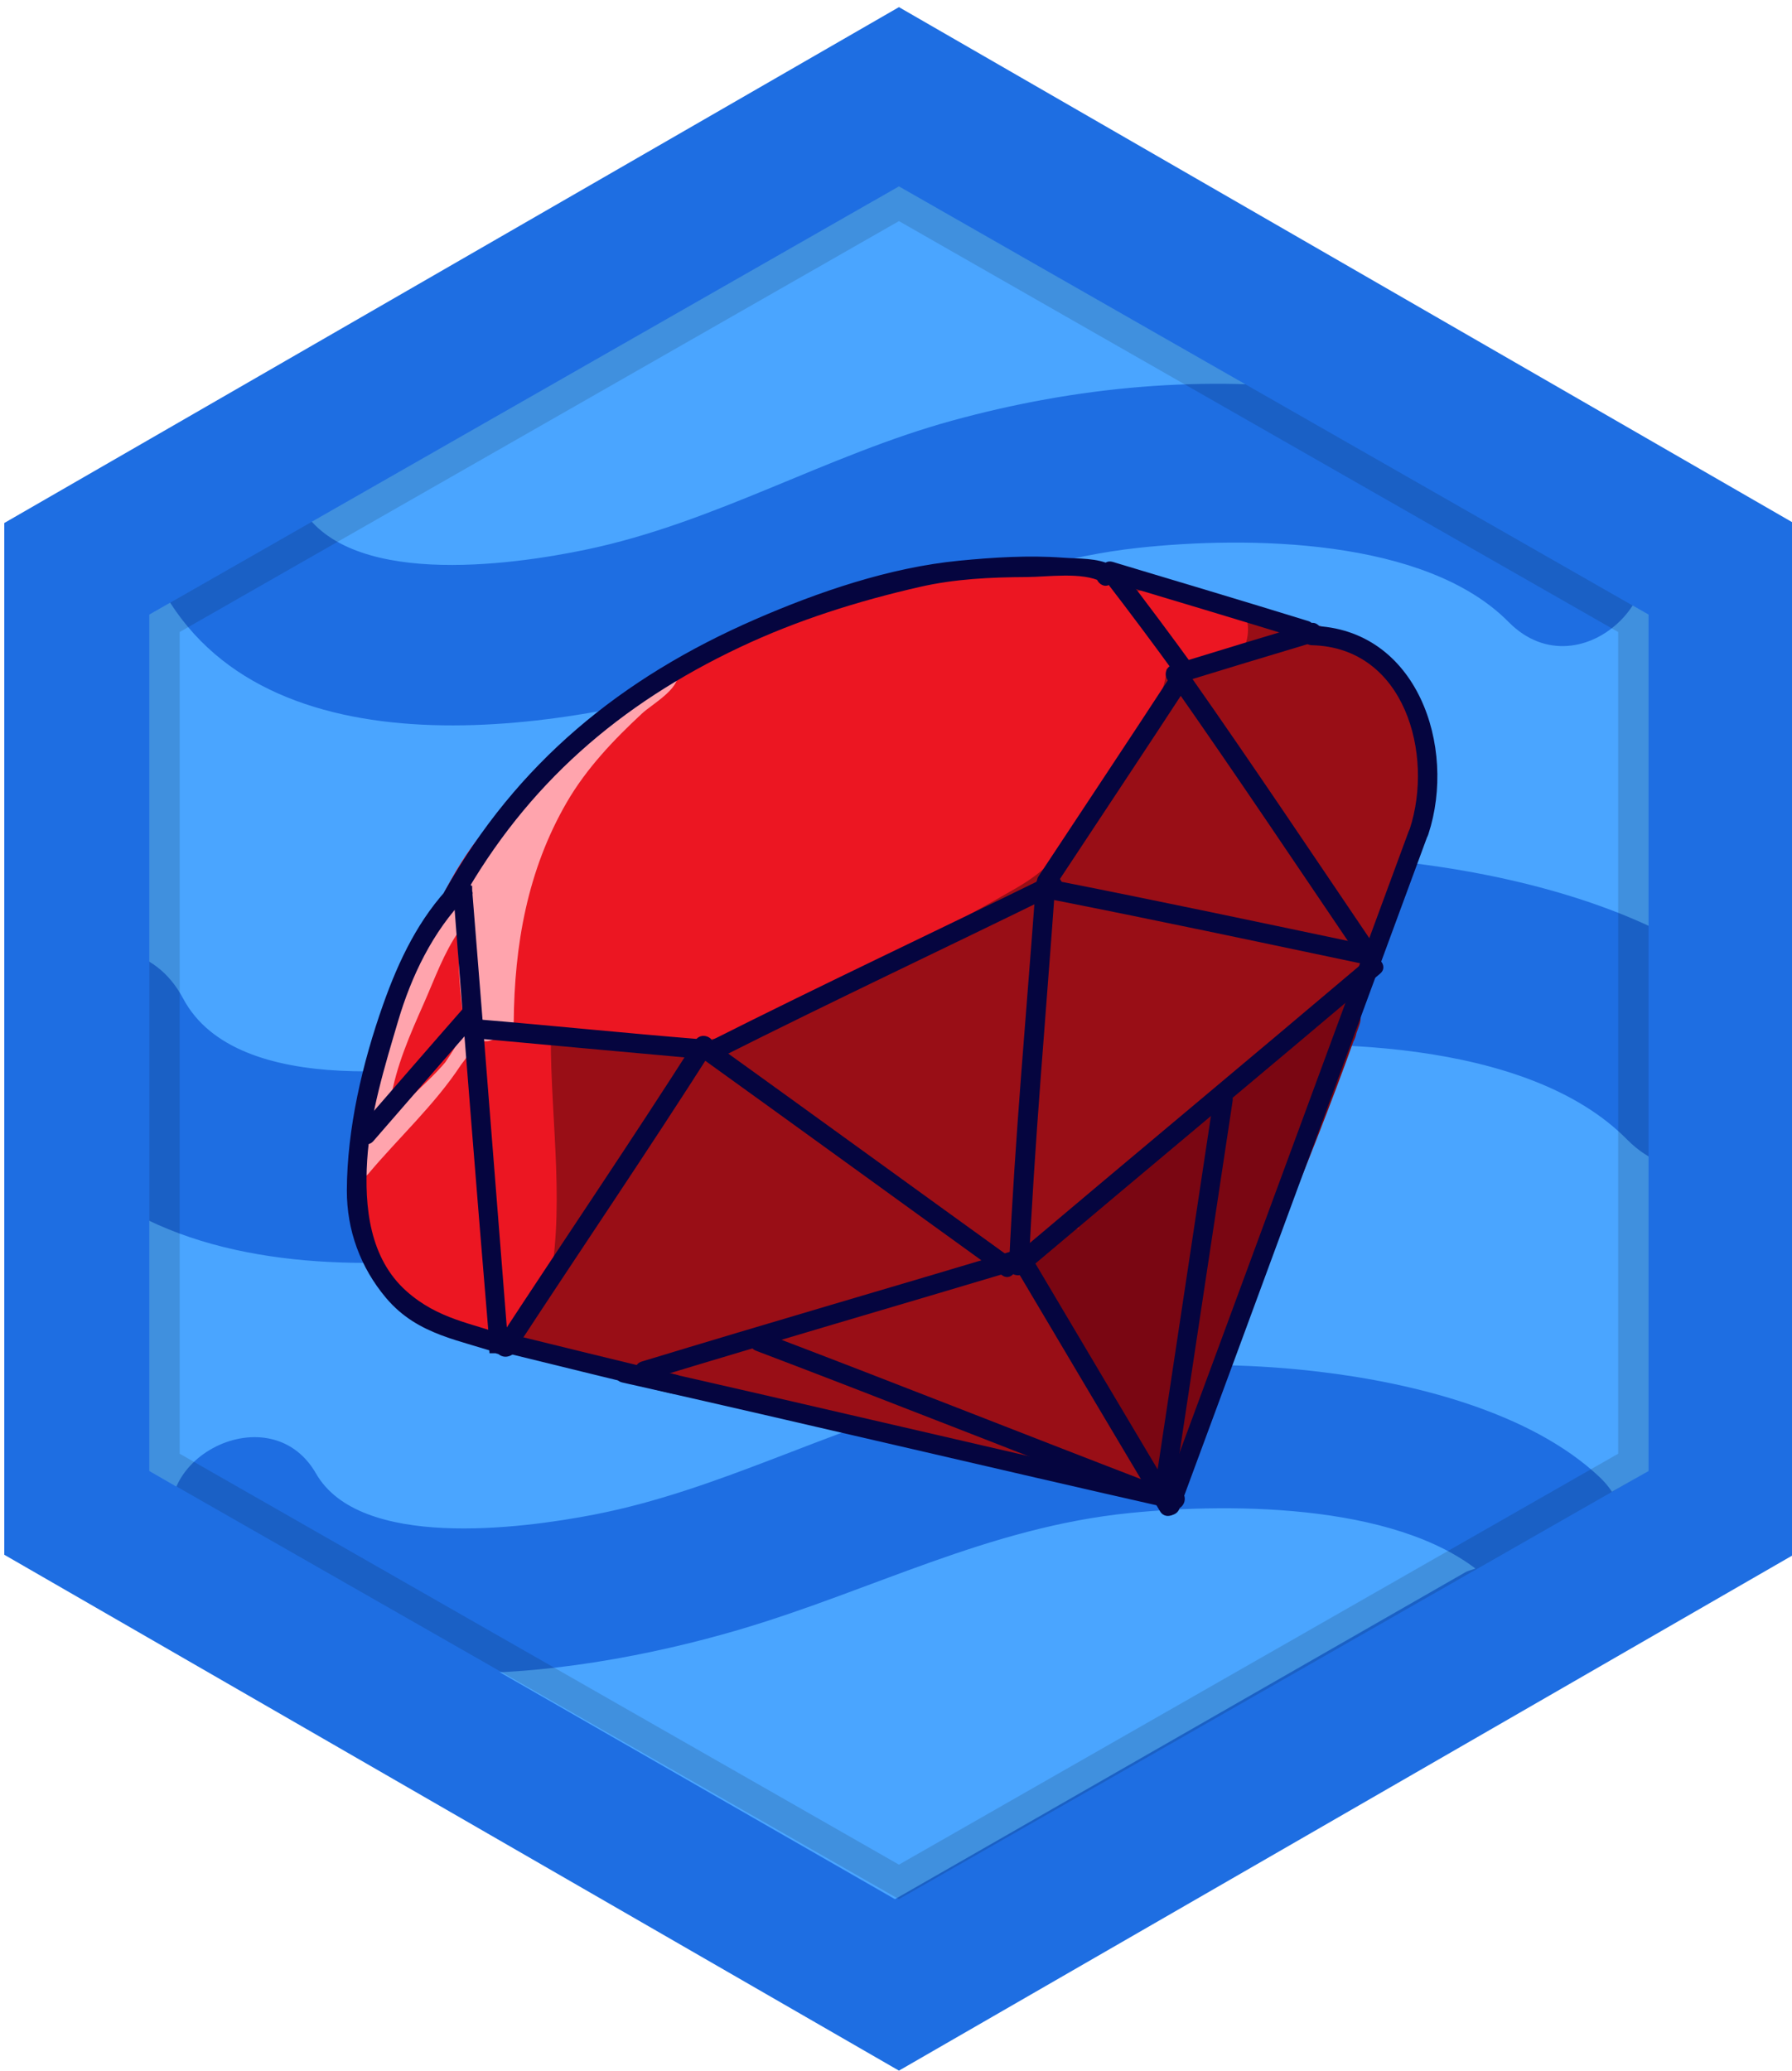<?xml version="1.0" encoding="utf-8"?>
<!-- Generator: Adobe Illustrator 16.0.0, SVG Export Plug-In . SVG Version: 6.00 Build 0)  -->
<!DOCTYPE svg PUBLIC "-//W3C//DTD SVG 1.1//EN" "http://www.w3.org/Graphics/SVG/1.1/DTD/svg11.dtd">
<svg version="1.1" id="Layer_4" xmlns="http://www.w3.org/2000/svg" xmlns:xlink="http://www.w3.org/1999/xlink" x="0px" y="0px"
	 width="111.167px" height="128.443px" viewBox="8.5 -8.333 111.167 128.443" enable-background="new 8.5 -8.333 111.167 128.443"
	 xml:space="preserve">
<polygon fill="#1E6EE2" points="119.766,88.109 64.266,120.109 8.766,88.109 8.766,24.109 64.266,-7.891 119.766,24.109 "/>
<polygon fill="#4AA5FF" points="64.266,3.23 110.766,29.789 110.766,82.914 100.113,88.935 99.762,89.054 99.586,89.113 
	99.441,89.173 64.017,109.472 17.766,82.914 17.766,29.789 "/>
<path fill="#1E6EE2" d="M109.16,23.172c-4.419-4.479-11.916-6.471-17.942-7.242c-7.985-1.022-15.92-0.296-23.673,1.835
	c-7.78,2.139-14.682,6.32-22.656,7.988c-4.765,0.998-15.03,2.417-17.821-2.819c-3.037-5.699-11.669-0.64-8.635,5.054
	c6.431,12.067,25.05,9.047,35.645,5.705c8.537-2.692,15.971-7.061,25.047-8.044c6.689-0.725,17.784-0.646,22.965,4.604
	C106.627,34.853,113.695,27.769,109.16,23.172z"/>
<path fill="#1E6EE2" d="M117.877,53.895c-5.275-5.348-14.227-7.726-21.422-8.646c-9.533-1.22-19.008-0.353-28.264,2.191
	c-9.29,2.553-17.529,7.545-27.049,9.538c-5.689,1.19-17.945,2.886-21.277-3.366c-3.625-6.804-13.932-0.765-10.309,6.033
	c7.678,14.406,29.908,10.803,42.557,6.813c10.192-3.215,19.069-8.431,29.905-9.604c7.987-0.866,21.231-0.772,27.418,5.497
	C114.854,67.838,123.292,59.381,117.877,53.895z"/>
<path fill="#1E6EE2" d="M107.723,83.284c-4.287-4.04-11.559-5.836-17.402-6.53c-7.745-0.922-15.439-0.268-22.959,1.654
	c-7.546,1.928-14.241,5.699-21.974,7.204c-4.621,0.899-14.577,2.181-17.284-2.542c-2.945-5.141-11.317-0.579-8.375,4.557
	c6.237,10.885,24.295,8.16,34.571,5.146c8.279-2.43,15.489-6.369,24.292-7.254c6.489-0.655,17.248-0.582,22.272,4.15
	C105.264,93.817,112.119,87.428,107.723,83.284z"/>
<path opacity="0.13" enable-background="new    " d="M17.766,29.791v53.12l46.5,26.561l46.5-26.561v-53.12L64.266,3.23
	L17.766,29.791z M108.884,30.871v50.97l-44.618,25.49l-44.62-25.49v-50.97l44.62-25.489L108.884,30.871z"/>
<path fill="#990E16" d="M96.378,36.9c-0.155-0.403-0.364-0.748-0.606-1.048c-0.729-2.293-2.008-4.293-4.524-5.08
	c-6.242-1.951-11.776-3.872-18.363-4.285c-5.965-0.374-10.607,2.1-16.057,3.982c-1.699,0.588-3.282,1.405-4.764,2.374
	c-0.69-0.162-1.43-0.092-2.104,0.317c-0.769,0.469-1.224,1.028-1.541,1.776c-2.459,0.986-4.849,3.209-6.199,4.792
	c-3.882,4.559-7.263,9.968-9.465,15.539c-3.102,7.849-2.75,18.59,7.229,20.35c0.892,0.158,1.632-0.102,2.2-0.584
	c0.064,0.025,0.121,0.061,0.188,0.082c2.403,0.788,4.851,1.219,7.319,1.641c1.095,0.852,2.25,1.254,3.674,1.492
	c0.15,0.025,0.297,0.029,0.445,0.034c1.895,1.085,4.892,1.209,6.732,1.481c1.132,0.168,2.144,0.227,3.147,0.314
	c2.895,1.371,6.36,2.018,9.222,2.12c0.234,0.003,0.46-0.014,0.669-0.05c0.718,0.27,1.444,0.521,2.237,0.617
	c0.062,0.006,0.113,0,0.174,0.005c0.482,0.183,0.96,0.428,1.428,0.604c0.814,0.307,1.604,0.234,2.287-0.072
	c0.906-0.131,1.788-0.662,2.179-1.475c0.013-0.027,0.021-0.052,0.034-0.076c0.073-0.133,0.137-0.268,0.182-0.412
	c0.602-1.397,0.941-2.889,1.213-4.41c1.11-3.485,2.66-7.029,4.133-10.336c1.445-3.244,4.313-7.057,4.711-10.527
	c0.037-0.308-0.01-0.586-0.086-0.848c0.123-0.182,0.244-0.368,0.348-0.581c0.902-1.839,1.63-3.707,1.732-5.723
	c0.342-0.333,0.646-0.753,0.882-1.281c0.627-1.402,0.907-3.045,1.073-4.721c0.271-0.369,0.472-0.803,0.563-1.314
	C96.961,39.954,96.982,38.477,96.378,36.9z"/>
<path fill="#EC1622" d="M85.67,29.572c-0.635-1.271-1.576-0.637-3.279-1.094c-0.451-0.121-0.519,0.211-0.257,0.094
	c-0.247,0.076-0.53-0.014-0.774-0.081c-1.112-0.304-1.864-0.291-3.014-0.005c-0.006,0.002-0.012,0.006-0.018,0.008
	c-2.43-5.11-18.808,0.862-20.775,1.546c-7.505,2.612-13.366,6.931-18.669,12.772c-2.712,2.987-4.217,7.2-5.66,10.915
	c-1.119,2.876-2.85,6.101-2.771,9.263c0.137,5.631,3.028,12.137,9.527,11.896c0.833-0.031,1.319-0.76,1.319-1.452
	c0.532-0.231,0.963-0.697,1.141-1.448c1.202-5.081,0.209-10.738,0.23-16.029c0.372,0.07,0.757,0.123,1.175,0.144
	c1.097,0.058,2.146-0.616,3.219-0.324c1.959,0.531,3.928,1.182,5.634,0.331c0.745-0.067,1.317-0.221,1.958-0.564
	c2.665-0.872,5.382-2.472,7.935-4.032c0.991-0.467,1.925-0.885,2.798-1.381c2.086-1.071,4.127-2.205,6.178-3.392
	c3.05-1.768,3.435-3.508,5.326-6.249c1.428-2.067,3.771-4.727,3.985-7.346c1.399,0.392,2.802,0.332,4.241-0.658
	C86,31.881,86.109,30.448,85.67,29.572z"/>
<path fill="#7A0612" d="M90.369,54.404c-0.123,0.106-0.232,0.226-0.318,0.367c-0.324,0-0.634,0.031-0.932,0.076
	c-2.477,2.771-5.473,4.875-8.215,7.374c-1.656,1.511-3.303,2.992-5.086,4.307c-0.202,0.449-0.348,0.918-0.393,1.393
	c-3.047-0.631-4.443,4.287-1.492,5.36c0.072,0.028,0.145,0.071,0.217,0.104c0.041,0.283,0.143,0.559,0.322,0.8
	c0.48,0.639,0.818,1.194,1.101,1.784c0.017,0.209,0.056,0.422,0.129,0.635c0.147,0.438,0.315,0.857,0.519,1.273
	c0.291,0.599,0.941,0.944,1.61,1.039c0.521,1.301,0.972,2.555,1.376,3.435c0.473,1.022,1.701,1.155,2.641,0.728
	c0.707-2.003,1.578-4.002,2.405-5.863c1.336-3.014,2.291-6.166,3.587-9.195c0.057-0.135,0.123-0.252,0.195-0.357
	c1.537-3.755,3.063-7.597,4.427-11.4c0.093-0.16,0.151-0.333,0.185-0.511c0.059-0.163,0.121-0.33,0.179-0.494
	C93.382,53.672,91.01,52.9,90.369,54.404z"/>
<path fill="#FFA4AD" d="M49.647,33.433c0.039,0.344-1.126,1.115-1.375,1.34c-0.59,0.534-1.162,1.079-1.723,1.634
	c-0.095-0.107-0.236-0.163-0.417-0.089c-0.868,0.354-1.548,0.938-2.119,1.632c-0.154,0.003-0.317,0.049-0.482,0.166
	c-0.742,0.524-1.296,1.313-1.842,2.027c-0.159,0.208-0.311,0.426-0.376,0.663c-0.014,0.008-0.031,0.009-0.045,0.018
	c-2.328,1.395-3.479,3.766-3.975,6.38c-0.031,0.011-0.062,0.016-0.094,0.036c-1.33,0.856-1.942,2.336-2.607,3.714
	c-0.869,1.798-2.065,3.242-2.294,5.288c-0.021,0.192,0.068,0.313,0.193,0.377c-0.129,0.358-0.255,0.715-0.373,1.072
	c-0.226,0.693-1.048,2.298-0.52,3.012c0.344,0.463,1.604,0.012,0.699-0.459V60.24c0-0.009,0.395-0.107,0.43-0.326
	c0.343-2.121,1.205-4.063,2.071-6.019c0.681-1.538,1.238-3.135,2.192-4.498c-0.125,1.997,0.051,4.019,0.309,5.769
	c0.014,0.094,0.055,0.169,0.088,0.252c-0.016,0.023-0.036,0.038-0.049,0.067c-0.342,0.731-0.759,1.417-1.216,2.079
	c-0.642,0.764-1.442,1.477-2.033,2.054c-1.153,1.122-2.744,2.208-3.209,3.831c-0.021,0.075-0.023,0.145-0.011,0.205
	c-0.058,0.066-0.119,0.133-0.174,0.2c-0.372,0.442,0.265,1.091,0.64,0.642c1.874-2.238,4.14-4.303,5.758-6.77
	c0.361-0.453,0.669-0.93,0.846-1.439c0.002-0.003,0-0.008,0.002-0.013c0.027-0.056,0.061-0.104,0.087-0.16
	c0.616,0.302,1.412,0.147,1.576-0.675c0.253,0.217,0.76,0.106,0.764-0.329c0.04-4.82,0.847-9.454,3.285-13.664
	c1.217-2.103,2.91-3.883,4.679-5.525c0.61-0.568,2.329-1.506,2.22-2.489C50.49,32.858,49.584,32.853,49.647,33.433z"/>
<g>
	<path fill="#05053F" d="M80.719,84.361c-0.07,0.188-0.141,0.378-0.209,0.566c-0.264,0.731,0.891,1.037,1.157,0.32
		c5.14-13.884,10.241-27.781,15.368-41.667c-0.387-0.106-0.771-0.213-1.157-0.319c-0.067,0.188-0.138,0.374-0.206,0.561
		c-0.27,0.729,0.893,1.041,1.156,0.32c0.068-0.187,0.139-0.375,0.207-0.562c0.268-0.73-0.893-1.039-1.157-0.319
		C90.751,57.148,85.648,71.045,80.51,84.928c0.387,0.106,0.771,0.213,1.157,0.32c0.067-0.191,0.14-0.381,0.208-0.568
		C82.145,83.951,80.982,83.641,80.719,84.361L80.719,84.361z"/>
</g>
<g>
	<path fill="#05053F" d="M47.886,76.371c-0.158-0.037-0.315-0.072-0.472-0.109c-0.106,0.387-0.213,0.772-0.319,1.158
		c11.396,2.565,22.762,5.271,34.155,7.848c0.753,0.17,1.072-0.985,0.318-1.159c-0.153-0.035-0.307-0.069-0.461-0.104
		c-0.752-0.174-1.071,0.984-0.317,1.158c0.153,0.035,0.308,0.07,0.46,0.105c0.105-0.387,0.213-0.771,0.318-1.159
		c-11.395-2.576-22.758-5.28-34.154-7.847c-0.753-0.17-1.074,0.982-0.319,1.158c0.158,0.037,0.315,0.073,0.472,0.108
		C48.32,77.703,48.64,76.545,47.886,76.371L47.886,76.371z"/>
</g>
<g>
	<path fill="#05053F" d="M48.608,76.035c-0.099,0.028-0.199,0.059-0.298,0.088c0.106,0.387,0.212,0.771,0.319,1.158
		c7.767-2.365,15.566-4.628,23.344-6.957c0.739-0.221,0.426-1.377-0.318-1.156c-0.109,0.03-0.219,0.063-0.328,0.096
		c-0.741,0.218-0.426,1.377,0.318,1.158c0.109-0.031,0.219-0.064,0.328-0.098c-0.105-0.385-0.211-0.771-0.318-1.156
		c-7.777,2.328-15.577,4.59-23.343,6.955c-0.738,0.225-0.425,1.379,0.319,1.158c0.1-0.029,0.199-0.059,0.298-0.089
		C49.667,76.973,49.352,75.813,48.608,76.035L48.608,76.035z"/>
</g>
<g>
	<path fill="#05053F" d="M71.495,69.521c-0.103,0.086-0.202,0.17-0.304,0.254c0.281,0.282,0.564,0.565,0.849,0.851
		c7.345-6.205,14.737-12.354,22.077-18.565c0.593-0.502-0.26-1.343-0.85-0.85c-0.099,0.083-0.197,0.167-0.297,0.25
		c-0.595,0.498,0.26,1.344,0.848,0.85c0.101-0.083,0.199-0.167,0.299-0.25c-0.282-0.284-0.564-0.567-0.85-0.85
		c-7.338,6.212-14.731,12.359-22.076,18.565c-0.594,0.501,0.259,1.34,0.849,0.851c0.101-0.086,0.202-0.168,0.304-0.256
		C72.938,69.873,72.084,69.027,71.495,69.521L71.495,69.521z"/>
</g>
<g>
	<path fill="#05053F" d="M80.342,85.207c0.041,0.068,0.082,0.137,0.123,0.207c0.346-0.203,0.689-0.404,1.036-0.607
		c-2.968-4.979-5.927-9.965-8.882-14.951c-0.346,0.201-0.691,0.404-1.036,0.605c0.041,0.069,0.083,0.142,0.124,0.211
		c0.396,0.664,1.434,0.062,1.037-0.606c-0.042-0.069-0.084-0.14-0.125-0.21c-0.396-0.665-1.432-0.063-1.036,0.605
		c2.955,4.988,5.914,9.973,8.882,14.953c0.396,0.664,1.43,0.063,1.036-0.607c-0.041-0.067-0.082-0.137-0.122-0.207
		C80.984,83.932,79.947,84.537,80.342,85.207L80.342,85.207z"/>
</g>
<g>
	<path fill="#05053F" d="M80.15,83.922c-0.017,0.107-0.032,0.217-0.051,0.324c0.385,0.106,0.771,0.213,1.156,0.319
		c1.229-8.201,2.479-16.397,3.71-24.599c0.114-0.756-1.04-1.084-1.157-0.318c-0.017,0.109-0.033,0.221-0.05,0.331
		c-0.116,0.758,1.04,1.084,1.156,0.319c0.019-0.109,0.034-0.221,0.051-0.332c-0.386-0.105-0.771-0.213-1.157-0.318
		c-1.229,8.199-2.481,16.396-3.709,24.598c-0.113,0.754,1.028,1.088,1.156,0.319c0.02-0.106,0.035-0.216,0.051-0.324
		C81.424,83.483,80.268,83.158,80.15,83.922L80.15,83.922z"/>
</g>
<g>
	<path fill="#05053F" d="M79.286,84.698c0.106,0.041,0.214,0.083,0.319,0.126c0.104-0.386,0.211-0.771,0.317-1.158
		c-8.075-3.104-16.117-6.3-24.205-9.371c-0.727-0.277-1.03,0.881-0.319,1.158c0.109,0.043,0.217,0.084,0.326,0.125
		c0.722,0.282,1.032-0.879,0.319-1.156c-0.109-0.043-0.217-0.086-0.326-0.127c-0.106,0.387-0.213,0.771-0.319,1.158
		c8.088,3.071,16.128,6.27,24.207,9.371c0.729,0.281,1.016-0.865,0.317-1.158c-0.104-0.043-0.212-0.086-0.319-0.125
		C78.883,83.256,78.572,84.42,79.286,84.698L79.286,84.698z"/>
</g>
<g>
	<path fill="#05053F" d="M50.016,78.068c0.048,0.014,0.096,0.025,0.144,0.037c0.106-0.387,0.213-0.771,0.319-1.159
		c-3.638-0.887-7.278-1.769-10.913-2.67c-0.751-0.187-1.069,0.97-0.319,1.159c0.051,0.013,0.102,0.025,0.153,0.037
		c0.751,0.191,1.069-0.969,0.319-1.157c-0.051-0.015-0.102-0.026-0.153-0.039c-0.106,0.388-0.212,0.772-0.319,1.159
		c3.634,0.9,7.274,1.781,10.912,2.67c0.751,0.184,1.069-0.967,0.319-1.159c-0.048-0.012-0.096-0.024-0.144-0.036
		C49.585,76.717,49.267,77.877,50.016,78.068L50.016,78.068z"/>
</g>
<g>
	<path fill="#05053F" d="M52.52,57.043c0.053-0.078,0.105-0.158,0.158-0.238c-0.346-0.202-0.691-0.404-1.037-0.606
		c-4.016,6.306-8.229,12.489-12.317,18.748c-0.426,0.649,0.611,1.248,1.036,0.604c0.058-0.086,0.116-0.174,0.174-0.262
		c0.429-0.648-0.611-1.25-1.036-0.605c-0.058,0.087-0.116,0.175-0.174,0.263c0.345,0.202,0.69,0.403,1.036,0.604
		c4.089-6.258,8.301-12.44,12.318-18.746c0.418-0.656-0.613-1.25-1.037-0.606c-0.052,0.081-0.105,0.16-0.157,0.24
		C51.057,57.086,52.096,57.687,52.52,57.043L52.52,57.043z"/>
</g>
<g>
	<path fill="#05053F" d="M37.819,46.984c-0.01-0.131-0.021,0.625-0.031-0.375c-0.4,0-0.8,0-1.2,0
		c0.768,10,1.481,18.982,2.278,28.479c0.064,0.767,1.262,0.767,1.2-0.008c-0.01-0.127-0.02-0.261-0.03-0.388
		c-0.061-0.767-1.262-0.506-1.2,0.267c0.01,0.129,0.02,0.65,0.03,0.65c0.4,0,0.8,0,1.2,0c-0.796-10-1.51-19.27-2.278-28.766
		c-0.062-0.766-1.26-0.908-1.2-0.134c0.01,0.131,0.021,0.203,0.031,0.334C36.68,47.81,37.881,47.757,37.819,46.984L37.819,46.984z"
		/>
</g>
<g>
	<path fill="#05053F" d="M38.334,54.902c-0.061-0.005-0.121-0.011-0.182-0.016c-0.772-0.067-0.763,1.132,0,1.202
		c4.563,0.418,9.125,0.842,13.689,1.248c0.772,0.069,0.763-1.129,0-1.201c-0.064-0.006-0.129-0.012-0.193-0.018
		c-0.771-0.072-0.685,1.131,0.079,1.201C51.792,57.324,52,57.33,52,57.336c0-0.399,0-0.801,0-1.201c-5-0.406-9-0.831-14-1.249
		c0,0.401,0,0.801,0,1.202c0,0.006,0.197,0.012,0.258,0.017C39.029,56.172,39.099,54.969,38.334,54.902L38.334,54.902z"/>
</g>
<g>
	<path fill="#05053F" d="M30.903,61.493c-0.03,0.034-0.06,0.067-0.09,0.103c-0.505,0.582,0.339,1.437,0.849,0.852
		c2.168-2.492,4.329-4.992,6.508-7.476c-0.283-0.284-0.566-0.567-0.849-0.85c-0.03,0.035-0.061,0.07-0.091,0.105
		c-0.504,0.583,0.341,1.436,0.849,0.85c0.03-0.035,0.061-0.07,0.091-0.105c0.503-0.583-0.336-1.435-0.849-0.85
		c-2.179,2.483-4.339,4.982-6.508,7.474c0.283,0.283,0.566,0.566,0.849,0.852c0.03-0.035,0.06-0.07,0.09-0.105
		C32.257,61.76,31.412,60.907,30.903,61.493L30.903,61.493z"/>
</g>
<g>
	<path fill="#05053F" d="M52.654,56.283c-0.081-0.058-0.161-0.115-0.242-0.174c-0.202,0.346-0.404,0.691-0.605,1.037
		c6.295,4.529,12.566,9.089,18.856,13.625c0.63,0.453,1.226-0.59,0.604-1.039c-0.088-0.063-0.177-0.128-0.266-0.193
		c-0.628-0.453-1.227,0.59-0.605,1.039c0.09,0.063,0.178,0.129,0.267,0.193c0.202-0.348,0.403-0.693,0.604-1.039
		c-6.289-4.534-12.562-9.096-18.855-13.623c-0.63-0.454-1.227,0.589-0.605,1.037c0.081,0.059,0.161,0.117,0.242,0.175
		C52.677,57.776,53.275,56.733,52.654,56.283L52.654,56.283z"/>
</g>
<g>
	<path fill="#05053F" d="M52.864,56.094c-0.09,0.043-0.179,0.088-0.269,0.131c0.202,0.346,0.404,0.691,0.605,1.037
		c6.921-3.489,13.944-6.784,20.901-10.201c0.695-0.342,0.086-1.374-0.605-1.038c-0.098,0.048-0.196,0.096-0.295,0.144
		c-0.696,0.338-0.088,1.374,0.605,1.037c0.098-0.047,0.196-0.096,0.295-0.143c-0.201-0.346-0.404-0.691-0.605-1.038
		c-6.957,3.417-13.98,6.711-20.901,10.2c-0.694,0.351-0.085,1.375,0.605,1.039c0.089-0.043,0.179-0.088,0.269-0.131
		C54.165,56.793,53.557,55.756,52.864,56.094L52.864,56.094z"/>
</g>
<g>
	<path fill="#05053F" d="M71.123,70.006c-0.008,0.102-0.016,0.604-0.021,0.604c0.399,0,0.799,0,1.199,0c0.362-8,1.088-16,1.657-24
		c-0.399,0-0.8,0-1.2,0c-0.008,1-0.016,0.188-0.021,0.298c-0.055,0.773,1.146,0.752,1.199-0.016c0.008-0.11,0.016-0.229,0.022-0.338
		c0.056-0.774-1.144-0.772-1.2-0.003c-0.57,7.809-1.295,15.634-1.656,23.456c-0.037,0.781,1.145,0.767,1.199,0
		c0.008-0.101,0.016-0.049,0.021-0.147C72.379,69.084,71.18,69.239,71.123,70.006L71.123,70.006z"/>
</g>
<g>
	<path fill="#05053F" d="M74.118,46.322c-0.087-0.019-0.175-0.037-0.263-0.055c-0.106,0.387-0.213,0.773-0.318,1.159
		c6.525,1.282,13.037,2.667,19.545,4.036c0.105-0.386,0.213-0.772,0.318-1.159c-0.092-0.019-0.185-0.038-0.275-0.057
		c-0.755-0.155-1.076,1.002-0.318,1.159c0.092,0.019,0.185,0.037,0.275,0.056c0.755,0.156,1.077-0.999,0.318-1.159
		c-6.508-1.37-13.02-2.754-19.545-4.036c-0.754-0.147-1.078,0.999-0.318,1.159c0.087,0.019,0.175,0.037,0.263,0.055
		C74.555,47.64,74.876,46.482,74.118,46.322L74.118,46.322z"/>
</g>
<g>
	<path fill="#05053F" d="M82.463,33.777c-0.052-0.076-0.104-0.153-0.154-0.229c-0.346,0.202-0.69,0.405-1.035,0.606
		c3.918,5.582,7.711,11.263,11.539,16.909c0.346-0.202,0.69-0.404,1.035-0.606c-0.054-0.079-0.107-0.158-0.162-0.237
		c-0.436-0.634-1.477-0.034-1.037,0.606c0.056,0.079,0.109,0.158,0.164,0.237c0.435,0.634,1.473,0.037,1.035-0.606
		c-3.826-5.646-7.619-11.327-11.539-16.909c-0.438-0.626-1.473-0.041-1.035,0.606c0.051,0.077,0.103,0.152,0.152,0.228
		C81.855,35.023,82.896,34.421,82.463,33.777L82.463,33.777z"/>
</g>
<g>
	<path fill="#05053F" d="M81.348,32.879c-0.037,0.011-0.074,0.021-0.111,0.032c0.105,0.386,0.213,0.771,0.318,1.159
		c2.832-0.87,5.666-1.732,8.504-2.58c-0.105-0.386-0.211-0.772-0.317-1.159c-0.04,0.012-0.08,0.024-0.119,0.037
		c-0.738,0.225-0.425,1.385,0.317,1.159c0.041-0.012,0.08-0.025,0.119-0.037c0.738-0.225,0.426-1.38-0.317-1.159
		c-2.839,0.847-5.675,1.709-8.505,2.58c-0.737,0.226-0.428,1.374,0.318,1.159c0.037-0.011,0.074-0.021,0.111-0.032
		C82.408,33.823,82.093,32.664,81.348,32.879L81.348,32.879z"/>
</g>
<g>
	<path fill="#05053F" d="M78.221,27.224c-0.021-0.027-0.041-0.055-0.061-0.082c-0.346,0.203-0.689,0.405-1.036,0.607
		c1.487,1.932,2.954,3.894,4.384,5.87c0.346-0.202,0.691-0.404,1.036-0.606c-0.021-0.027-0.041-0.055-0.062-0.082
		c-0.463-0.608-1.506-0.011-1.037,0.606c0.021,0.028,0.041,0.055,0.063,0.082c0.459,0.604,1.495,0.027,1.036-0.606
		c-1.431-1.975-2.896-3.938-4.384-5.87c-0.46-0.598-1.495-0.031-1.036,0.607c0.021,0.027,0.039,0.054,0.06,0.082
		C77.631,28.454,78.673,27.854,78.221,27.224L78.221,27.224z"/>
</g>
<g>
	<path fill="#05053F" d="M77.691,26.574c-0.053-0.017-0.105-0.034-0.158-0.05c-0.105,0.386-0.213,0.772-0.319,1.158
		c4.042,1.214,8.087,2.42,12.118,3.666c0.105-0.386,0.213-0.772,0.318-1.159c-0.058-0.017-0.113-0.034-0.172-0.052
		c-0.742-0.225-1.058,0.935-0.317,1.159c0.057,0.017,0.114,0.035,0.171,0.052c0.743,0.226,1.057-0.931,0.318-1.159
		c-4.03-1.245-8.076-2.452-12.117-3.665c-0.744-0.223-1.055,0.928-0.319,1.158c0.054,0.017,0.106,0.033,0.159,0.05
		C78.113,27.964,78.428,26.804,77.691,26.574L77.691,26.574z"/>
</g>
<g>
	<path fill="#05053F" d="M82.137,34.236c0.037-0.058,0.075-0.116,0.114-0.172c-0.347-0.203-0.69-0.404-1.036-0.607
		c-2.74,4.201-5.525,8.374-8.285,12.561c-0.429,0.649,0.61,1.25,1.035,0.607c0.039-0.059,0.078-0.118,0.117-0.177
		c0.428-0.648-0.611-1.249-1.037-0.606c-0.038,0.059-0.077,0.118-0.115,0.176c0.346,0.203,0.689,0.404,1.035,0.607
		c2.76-4.188,5.545-8.361,8.286-12.561c0.425-0.652-0.608-1.246-1.036-0.607c-0.039,0.058-0.076,0.115-0.115,0.172
		C80.667,34.275,81.707,34.876,82.137,34.236L82.137,34.236z"/>
</g>
<g>
	<path fill="#05053F" d="M89.893,31.691c5.756,0.139,7.573,6.767,6.061,11.401c-0.242,0.738,0.917,1.053,1.156,0.319
		c1.771-5.422-0.687-12.765-7.217-12.922C89.117,30.47,89.119,31.672,89.893,31.691L89.893,31.691z"/>
</g>
<g>
	<path fill="#05053F" d="M36.551,46.491c-2.055,2.11-3.309,4.736-4.284,7.488c-1.282,3.62-2.238,7.683-2.25,11.532
		c-0.008,2.471,0.849,4.789,2.427,6.662c2,2.375,4.66,2.603,7.352,3.57c0.73,0.264,1.042-0.898,0.319-1.158
		c-2.354-0.848-4.419-1.072-6.39-2.817c-2.304-2.044-2.625-5.24-2.448-8.12c0.178-2.885,1.099-5.869,1.914-8.631
		c0.828-2.806,2.154-5.567,4.208-7.675C37.94,46.787,37.092,45.936,36.551,46.491L36.551,46.491z"/>
</g>
<g>
	<path fill="#05053F" d="M37.117,47.557c4.08-7.25,9.814-12.213,17.28-15.741c3.555-1.681,7.322-2.864,11.148-3.739
		c2.197-0.502,4.398-0.604,6.641-0.615c1.295-0.006,3.455-0.336,4.664,0.3c-0.041-0.314-0.082-0.63-0.123-0.944
		c-0.033,0.042-0.066,0.085-0.101,0.128c-0.476,0.601,0.368,1.457,0.849,0.85c0.033-0.042,0.067-0.085,0.102-0.128
		c0.229-0.288,0.252-0.747-0.121-0.944c-0.876-0.46-2.064-0.392-3.025-0.464c-2.117-0.158-4.349-0.017-6.457,0.19
		c-4.292,0.422-8.697,1.925-12.633,3.64c-8.307,3.62-14.777,8.899-19.258,16.861C35.701,47.626,36.737,48.232,37.117,47.557
		L37.117,47.557z"/>
</g>
</svg>
